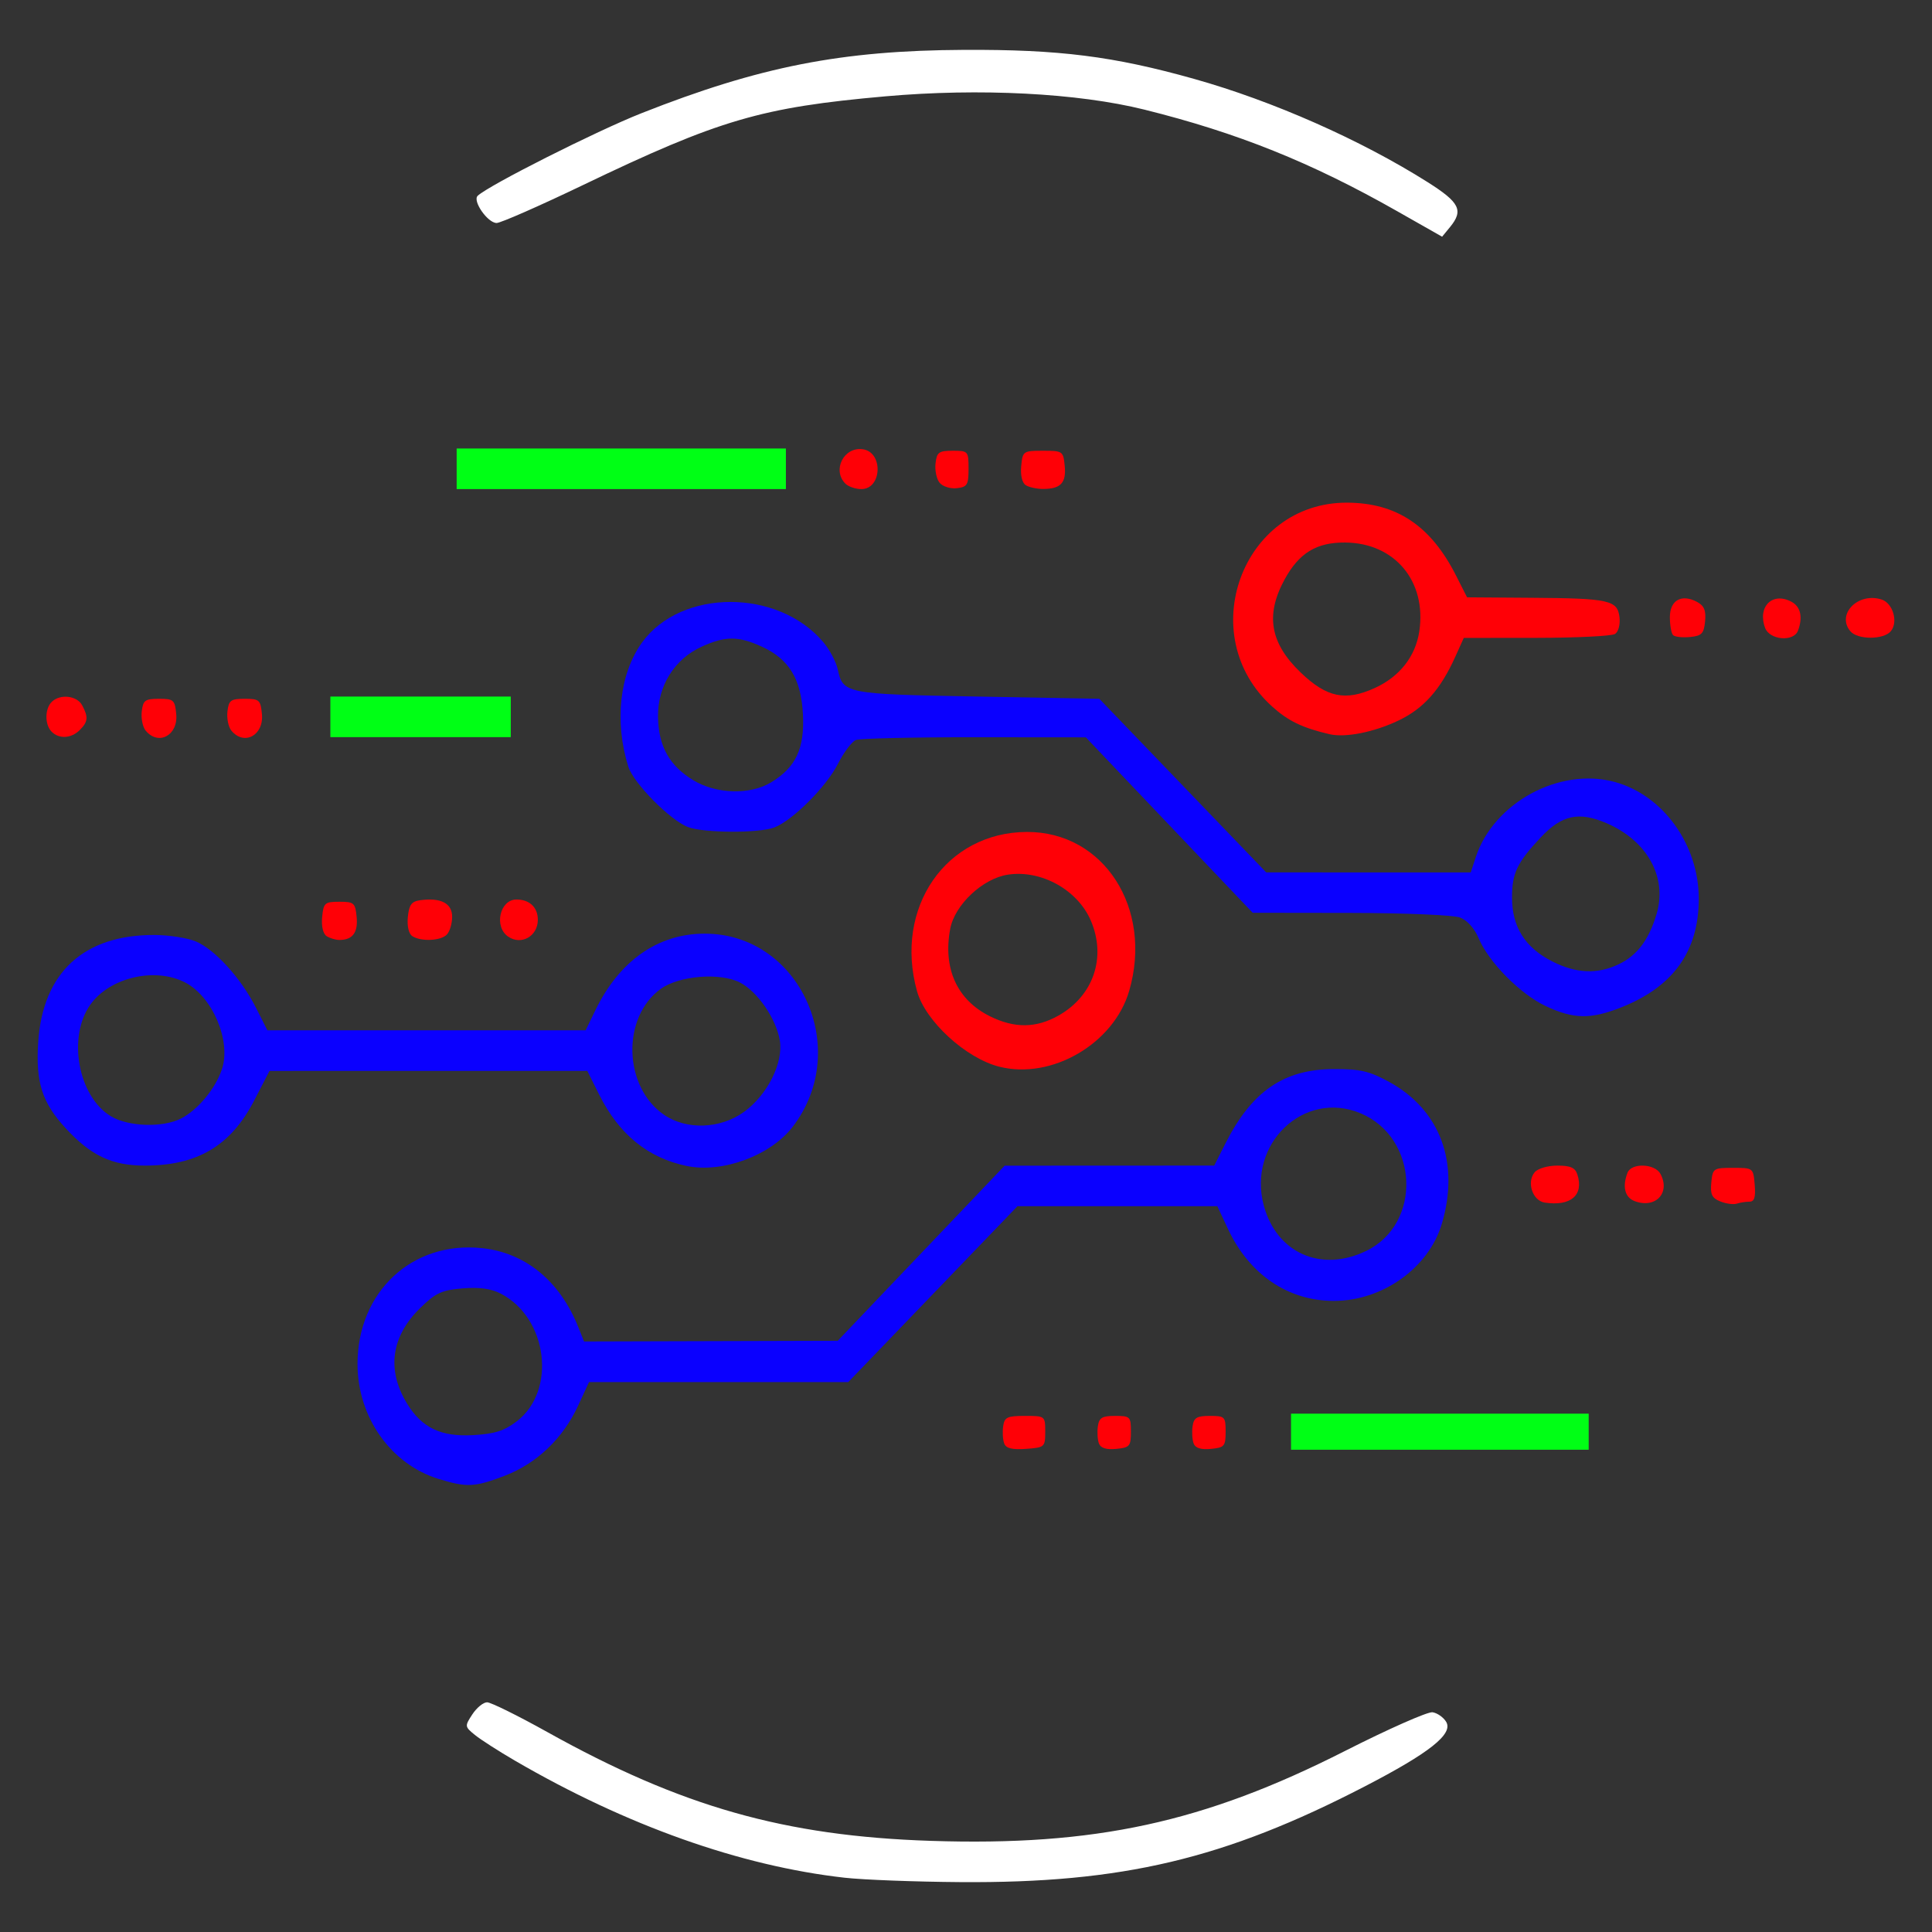 <?xml version="1.0" encoding="UTF-8" standalone="no"?>
<svg
   inkscape:version="1.2.2 (b0a8486541, 2022-12-01)"
   sodipodi:docname="sdnpwn.svg"
   viewBox="0 0 512 512"
   height="512"
   width="512"
   id="svg62"
   version="1.1"
   xmlns:inkscape="http://www.inkscape.org/namespaces/inkscape"
   xmlns:sodipodi="http://sodipodi.sourceforge.net/DTD/sodipodi-0.dtd"
   xmlns="http://www.w3.org/2000/svg"
   xmlns:svg="http://www.w3.org/2000/svg"
   xmlns:rdf="http://www.w3.org/1999/02/22-rdf-syntax-ns#"
   xmlns:cc="http://creativecommons.org/ns#"
   xmlns:dc="http://purl.org/dc/elements/1.1/">
  <rect x="0" y="0" width="512" height="512" fill="#333333" stroke="none"/>
  <defs
     id="defs66" />
  <sodipodi:namedview
     inkscape:current-layer="g70"
     inkscape:window-maximized="1"
     inkscape:window-y="26"
     inkscape:window-x="0"
     inkscape:cy="255.77689"
     inkscape:cx="130.87649"
     inkscape:zoom="0.83666667"
     showgrid="false"
     id="namedview64"
     inkscape:window-height="705"
     inkscape:window-width="1366"
     inkscape:pageshadow="2"
     inkscape:pageopacity="0"
     guidetolerance="10"
     gridtolerance="10"
     objecttolerance="10"
     borderopacity="1"
     bordercolor="#666666"
     pagecolor="#000000"
     inkscape:pagecheckerboard="0"
     inkscape:showpageshadow="0"
     inkscape:deskcolor="#d1d1d1" />
  <g
     id="g70"
     inkscape:label="Image"
     inkscape:groupmode="layer">
    <g
       id="g2750"
       transform="translate(-0.296,-0.068)">
      <path
         style="fill:#ff0006;fill-opacity:1;stroke-width:2.096"
         d="m 265.169,282.769 c -8.901,-2.228 -19.646,-12.078 -21.856,-20.035 -6.138,-22.105 7.669,-42.11 29.118,-42.19 20.39,-0.075 33.467,20.239 27.111,42.117 -4.057,13.967 -20.493,23.582 -34.373,20.107 z m 15.672,-13.584 c 9.233,-5.229 12.695,-15.386 8.556,-25.1 -3.483,-8.174 -13.143,-13.553 -21.965,-12.231 -6.684,1.002 -14.123,7.979 -15.321,14.37 -1.972,10.51 1.821,18.857 10.527,23.166 6.532,3.233 12.247,3.169 18.203,-0.205 z"
         id="path2212" />
      <path
         style="fill:#ffffff;fill-opacity:1;stroke-width:2.096"
         d="M 370.518,56.012 C 347.755,43.092 328.273,35.265 303.586,29.122 285.917,24.726 259.876,23.388 234.96,25.595 c -32.935,2.919 -44.053,6.181 -80.183,23.525 -11.506,5.524 -21.798,10.043 -22.87,10.043 -2.363,0 -6.441,-5.841 -5.026,-7.198 2.879,-2.762 31.468,-17.18 43.438,-21.906 31.331,-12.372 52.98,-16.622 85.458,-16.777 25.256,-0.12 39.576,1.686 60.945,7.686 20.866,5.859 44.147,16.149 61.89,27.355 8.538,5.392 9.588,7.497 5.95,11.927 l -2.092,2.546 z"
         id="path985" />
      <path
         style="fill:#ffffff;fill-opacity:1;stroke-width:2.096"
         d="m 224.104,497.681 c -27.636,-3.122 -57.747,-13.813 -87.308,-31.002 -4.304,-2.503 -9.086,-5.57 -10.625,-6.817 -2.728,-2.209 -2.746,-2.347 -0.702,-5.467 1.153,-1.76 2.913,-3.201 3.911,-3.201 0.997,0 8.189,3.553 15.981,7.896 35.471,19.771 62.901,27.554 101.589,28.824 43.475,1.428 72.39,-4.848 109.793,-23.828 11.487,-5.829 21.92,-10.442 23.185,-10.251 1.265,0.191 2.892,1.331 3.617,2.533 1.934,3.209 -4.371,8.214 -21.552,17.109 -37.198,19.259 -64.307,25.676 -107.172,25.371 -11.963,-0.085 -25.785,-0.611 -30.716,-1.168 z"
         id="path1283" />
      <path
         style="fill:#ff0006;fill-opacity:1;stroke-width:2.096"
         d="m 352.59,194.63 c -7.173,-1.687 -10.941,-3.509 -15.183,-7.342 -20.857,-18.843 -7.947,-54.053 19.802,-54.009 13.158,0.021 22.241,6.074 28.934,19.282 l 2.942,5.806 17.012,0.119 c 20.687,0.145 22.856,0.625 23.382,5.177 0.223,1.924 -0.298,3.848 -1.195,4.417 -0.874,0.554 -10.248,1.016 -20.831,1.026 l -19.241,0.018 -2.241,4.97 c -3.946,8.751 -8.39,13.743 -15.067,16.924 -6.537,3.114 -14.095,4.605 -18.314,3.613 z m 12.002,-12.215 c 6.609,-3.002 10.834,-8.371 11.834,-15.04 1.989,-13.262 -6.502,-23.432 -19.647,-23.534 -7.603,-0.059 -12.228,2.769 -16.067,9.822 -5.127,9.42 -3.826,16.867 4.307,24.658 6.874,6.585 11.816,7.618 19.574,4.094 z"
         id="path1322" />
      <path
         style="fill:#ff0006;fill-opacity:1;stroke-width:2.096"
         d="m 224.343,128.247 c -3.6,-3.6 -0.406,-9.867 4.645,-9.116 5.435,0.809 5.045,10.55 -0.423,10.55 -1.533,0 -3.433,-0.645 -4.222,-1.434 z"
         id="path2251" />
      <path
         style="fill:#ff0006;fill-opacity:1;stroke-width:2.096"
         d="m 249.313,128.021 c -0.813,-0.98 -1.305,-3.293 -1.093,-5.14 0.34,-2.969 0.871,-3.359 4.568,-3.359 4.084,0 4.183,0.114 4.183,4.781 0,4.252 -0.342,4.821 -3.09,5.14 -1.7,0.198 -3.755,-0.442 -4.568,-1.422 z"
         id="path2290" />
      <path
         style="fill:#ff0006;fill-opacity:1;stroke-width:2.096"
         d="m 272.122,128.641 c -0.952,-0.603 -1.428,-2.621 -1.195,-5.061 0.378,-3.955 0.524,-4.058 5.766,-4.058 5.242,0 5.388,0.103 5.766,4.058 0.428,4.481 -1.078,6.065 -5.766,6.065 -1.643,0 -3.7,-0.452 -4.571,-1.003 z"
         id="path2329" />
      <path
         style="fill:#ff0006;fill-opacity:1;stroke-width:2.096"
         d="m 266.428,382.626 c -0.375,-0.976 -0.504,-3.024 -0.288,-4.551 0.345,-2.435 1.054,-2.776 5.772,-2.776 5.35,0 5.378,0.022 5.378,4.183 0,4.068 -0.14,4.193 -5.091,4.551 -3.652,0.264 -5.283,-0.134 -5.772,-1.407 z"
         id="path2368" />
      <path
         style="fill:#ff0006;fill-opacity:1;stroke-width:2.096"
         d="m 291.531,382.633 c -0.376,-0.98 -0.507,-3.032 -0.291,-4.558 0.326,-2.301 1.109,-2.776 4.577,-2.776 3.984,0 4.183,0.199 4.183,4.183 0,3.848 -0.312,4.213 -3.893,4.558 -2.61,0.252 -4.118,-0.212 -4.577,-1.407 z"
         id="path2407" />
      <path
         style="fill:#ff0006;fill-opacity:1;stroke-width:2.096"
         d="m 316.63,382.633 c -0.376,-0.98 -0.507,-3.032 -0.291,-4.558 0.326,-2.301 1.109,-2.776 4.577,-2.776 3.984,0 4.183,0.199 4.183,4.183 0,3.848 -0.312,4.213 -3.893,4.558 -2.61,0.252 -4.118,-0.212 -4.577,-1.407 z"
         id="path2446" />
      <path
         style="fill:#ff0006;fill-opacity:1;stroke-width:2.096"
         d="m 443.682,168.383 c -0.469,-0.469 -0.853,-2.61 -0.853,-4.757 0,-4.498 3.1,-6.243 7.196,-4.051 1.891,1.012 2.415,2.275 2.137,5.146 -0.316,3.265 -0.884,3.856 -3.997,4.161 -1.996,0.195 -4.013,-0.029 -4.482,-0.498 z"
         id="path2485" />
      <path
         style="fill:#ff0006;fill-opacity:1;stroke-width:2.096"
         d="m 468.068,166.479 c -2.087,-5.642 1.939,-9.642 6.986,-6.941 2.439,1.305 3.071,4.149 1.71,7.695 -1.152,3.003 -7.511,2.451 -8.696,-0.754 z"
         id="path2524" />
      <path
         style="fill:#ff0006;fill-opacity:1;stroke-width:2.096"
         d="m 490.65,167.346 c -3.739,-4.506 2.039,-10.386 8.265,-8.41 3.023,0.959 4.492,5.97 2.467,8.41 -1.906,2.296 -8.825,2.296 -10.731,0 z"
         id="path2563" />
      <path
         style="fill:#ff0006;fill-opacity:1;stroke-width:2.096"
         d="m 61.614,193.698 c -0.785,-0.946 -1.255,-3.232 -1.043,-5.08 0.34,-2.969 0.871,-3.359 4.568,-3.359 3.883,0 4.211,0.291 4.571,4.058 0.537,5.622 -4.71,8.461 -8.096,4.381 z"
         id="path2602" />
      <path
         style="fill:#ff0006;fill-opacity:1;stroke-width:2.096"
         d="m 38.905,193.698 c -0.785,-0.946 -1.255,-3.232 -1.043,-5.08 0.34,-2.969 0.871,-3.359 4.568,-3.359 3.883,0 4.211,0.291 4.571,4.058 0.537,5.622 -4.71,8.461 -8.096,4.381 z"
         id="path2641" />
      <path
         style="fill:#ff0006;fill-opacity:1;stroke-width:2.096"
         d="m 13.984,193.984 c -1.844,-1.844 -1.844,-6.045 0,-7.888 2.196,-2.196 6.702,-1.707 8.085,0.878 1.681,3.141 1.562,4.364 -0.641,6.567 -2.237,2.237 -5.459,2.429 -7.445,0.444 z"
         id="path2680" />
      <path
         style="fill:#ff0006;fill-opacity:1;stroke-width:2.096"
         d="m 86.864,248.163 c -0.952,-0.603 -1.428,-2.621 -1.195,-5.061 0.36,-3.767 0.687,-4.058 4.571,-4.058 3.883,0 4.211,0.291 4.571,4.058 0.392,4.108 -1.083,6.065 -4.571,6.065 -0.986,0 -2.505,-0.452 -3.376,-1.003 z"
         id="path2719" />
      <path
         style="fill:#ff0006;fill-opacity:1;stroke-width:2.096"
         d="m 109.573,248.163 c -0.952,-0.603 -1.428,-2.621 -1.195,-5.061 0.307,-3.211 0.974,-4.141 3.198,-4.456 5.494,-0.778 8.544,0.781 8.544,4.365 0,1.828 -0.645,3.969 -1.434,4.758 -1.648,1.648 -6.784,1.871 -9.113,0.394 z"
         id="path2758" />
      <path
         style="fill:#ff0006;fill-opacity:1;stroke-width:2.096"
         d="m 134.973,248.288 c -3.842,-2.631 -2.23,-9.842 2.2,-9.842 3.461,0 5.656,2.088 5.656,5.378 0,4.347 -4.386,6.84 -7.856,4.464 z"
         id="path2797" />
      <path
         style="fill:#00ff15;fill-opacity:1;stroke-width:2.096"
         d="m 121.315,124.303 v -5.378 h 43.626 43.626 v 5.378 5.378 h -43.626 -43.626 z"
         id="path2836" />
      <path
         style="fill:#00ff15;fill-opacity:1;stroke-width:2.096"
         d="m 342.43,379.482 v -4.781 h 39.442 39.442 v 4.781 4.781 h -39.442 -39.442 z"
         id="path3245" />
      <path
         style="fill:#00ff15;fill-opacity:1;stroke-width:2.096"
         d="m 87.849,190.04 v -5.378 h 23.904 23.904 v 5.378 5.378 H 111.753 87.849 Z"
         id="path3284" />
      <path
         style="fill:#ff0006;fill-opacity:1;stroke-width:2.096"
         d="m 409.663,318.765 c -3.214,-0.484 -4.855,-5.4 -2.678,-8.023 0.833,-1.004 3.457,-1.777 6.029,-1.777 3.504,0 4.729,0.551 5.313,2.39 1.732,5.457 -1.766,8.448 -8.663,7.41 z"
         id="path3440" />
      <path
         style="fill:#ff0006;fill-opacity:1;stroke-width:2.096"
         d="m 433.521,318.386 c -2.62,-0.969 -3.345,-3.815 -1.919,-7.531 1.025,-2.672 7.256,-2.453 8.733,0.307 2.698,5.042 -1.288,9.269 -6.814,7.225 z"
         id="path3516" />
      <path
         style="fill:#ff0006;fill-opacity:1;stroke-width:2.096"
         d="m 456.198,318.461 c -2.231,-0.896 -2.693,-1.863 -2.39,-5.005 0.363,-3.764 0.556,-3.895 5.754,-3.895 5.352,0 5.38,0.022 5.749,4.482 0.275,3.326 -0.085,4.482 -1.396,4.482 -0.972,0 -2.484,0.235 -3.359,0.523 -0.875,0.288 -2.836,0.023 -4.358,-0.587 z"
         id="path3555" />
      <path
         style="fill:#0a00ff;fill-opacity:1;stroke-width:2.096"
         d="m 182.271,309.062 c -10.303,-2.151 -17.921,-8.365 -23.198,-18.922 l -3.137,-6.275 -42.111,0.004 -42.111,0.004 -4.048,7.828 C 61.451,303.719 52.634,308.963 38.647,308.963 c -8.674,0 -14.245,-2.627 -20.913,-9.86 -6.297,-6.831 -8.01,-12.191 -7.313,-22.873 1.205,-18.453 12.099,-28.471 30.861,-28.382 3.795,0.018 8.698,0.786 10.896,1.706 5.049,2.114 11.979,9.742 15.927,17.533 l 3.05,6.019 h 42.172 42.172 l 2.591,-5.334 c 6.377,-13.126 16.589,-20.275 28.961,-20.275 25.166,0 39.098,30.497 23.358,51.132 -5.84,7.657 -18.661,12.409 -28.139,10.431 z M 48.323,296.457 c 4.452,-2.302 9.107,-7.938 10.804,-13.082 2.467,-7.476 -2.524,-19.196 -9.771,-22.944 -7.996,-4.135 -19.987,-1.331 -25.116,5.873 -6.111,8.582 -3.246,24.289 5.39,29.555 4.62,2.817 13.832,3.112 18.693,0.598 z m 149.147,-1.728 c 6.18,-4.476 10.452,-12.972 9.494,-18.878 -0.931,-5.737 -5.898,-12.99 -10.538,-15.39 -5.223,-2.701 -16.063,-1.859 -20.959,1.627 -10.475,7.459 -10.016,26.028 0.827,33.429 5.968,4.074 14.925,3.74 21.177,-0.789 z"
         id="path3594" />
      <path
         style="fill:#0a00ff;fill-opacity:1;stroke-width:2.096"
         d="m 409.96,266.703 c -6.762,-3.163 -15.16,-11.657 -17.821,-18.025 -1.066,-2.551 -3.043,-4.75 -4.908,-5.459 -1.718,-0.653 -14.787,-1.204 -29.042,-1.224 l -25.918,-0.036 -22.112,-23.245 -22.112,-23.245 -29.484,-0.026 c -16.216,-0.014 -30.36,0.31 -31.43,0.721 -1.07,0.411 -3.218,3.256 -4.772,6.323 -3.085,6.087 -12.024,15.025 -16.872,16.868 -4.071,1.548 -18.623,1.483 -22.843,-0.101 -4.7,-1.765 -14.463,-11.634 -15.837,-16.01 -3.74,-11.91 -2.321,-24.69 3.658,-32.943 10.332,-14.263 36.042,-14.282 48.03,-0.035 1.657,1.969 3.362,5.17 3.788,7.112 1.436,6.539 1.93,6.636 36.959,7.283 l 32.388,0.598 22.112,23.002 22.112,23.002 27.099,0.006 27.099,0.006 1.349,-4.089 c 4.754,-14.404 22.164,-23.842 36.734,-19.912 12.879,3.474 22.36,16.617 22.349,30.984 -0.01,13.91 -6.766,23.339 -20.641,28.808 -8.03,3.165 -12.517,3.083 -19.885,-0.363 z m 19.265,-11.074 c 4.903,-2.327 8.022,-6.444 10.072,-13.299 2.914,-9.744 -2.421,-19.452 -13.252,-24.111 -7.353,-3.163 -11.871,-2.178 -17.484,3.815 -6.244,6.666 -7.565,9.442 -7.565,15.903 0,7.797 3.469,13.279 10.721,16.943 6.293,3.179 11.883,3.418 17.508,0.749 z M 204.692,207.377 c 6.522,-3.976 8.842,-8.941 8.396,-17.961 -0.467,-9.427 -3.68,-14.701 -10.977,-18.015 -6.192,-2.812 -9.604,-2.802 -15.876,0.045 -7.208,3.273 -11.678,10.454 -11.561,18.574 0.113,7.787 3.026,13.011 9.39,16.841 6.128,3.688 15.059,3.911 20.628,0.516 z"
         id="path4521" />
      <path
         style="fill:#0a00ff;fill-opacity:1;stroke-width:2.096"
         d="m 116.497,391.989 c -12.649,-3.899 -21.454,-16.391 -21.454,-30.435 0,-19.146 14.454,-32.63 32.933,-30.723 11.494,1.186 20.658,8.672 25.539,20.862 l 1.556,3.884 33.62,-0.096 33.62,-0.096 22.112,-23.198 22.112,-23.198 27.769,-0.013 27.769,-0.013 3.006,-5.932 c 7.002,-13.819 15.457,-19.604 28.708,-19.647 6.991,-0.022 9.399,0.538 14.647,3.407 13.552,7.411 18.76,21.439 13.96,37.604 -3.47,11.686 -15.71,20.425 -28.606,20.425 -12.118,0 -22.392,-6.963 -28.028,-18.995 l -2.859,-6.104 h -26.48 -26.48 l -22.421,23.307 -22.421,23.307 h -34.355 -34.355 l -2.894,6.272 c -3.987,8.643 -10.986,15.325 -19.434,18.552 -7.978,3.048 -10.049,3.146 -17.56,0.83 z m 20.712,-15.23 c 10.654,-8.126 8.261,-27.42 -4.2,-33.864 -2.575,-1.332 -5.696,-1.759 -10.145,-1.391 -5.503,0.456 -7.11,1.201 -11.194,5.189 -7.727,7.545 -8.955,16.404 -3.511,25.329 3.923,6.431 8.978,8.851 17.493,8.373 5.718,-0.321 8.255,-1.119 11.556,-3.637 z M 362.327,331.589 c 14.913,-7.219 13.973,-30.035 -1.503,-36.502 -14.967,-6.254 -30.012,8.116 -25.611,24.461 3.389,12.585 15.177,17.82 27.114,12.041 z"
         id="path4560" />
    </g>
  </g>
</svg>
